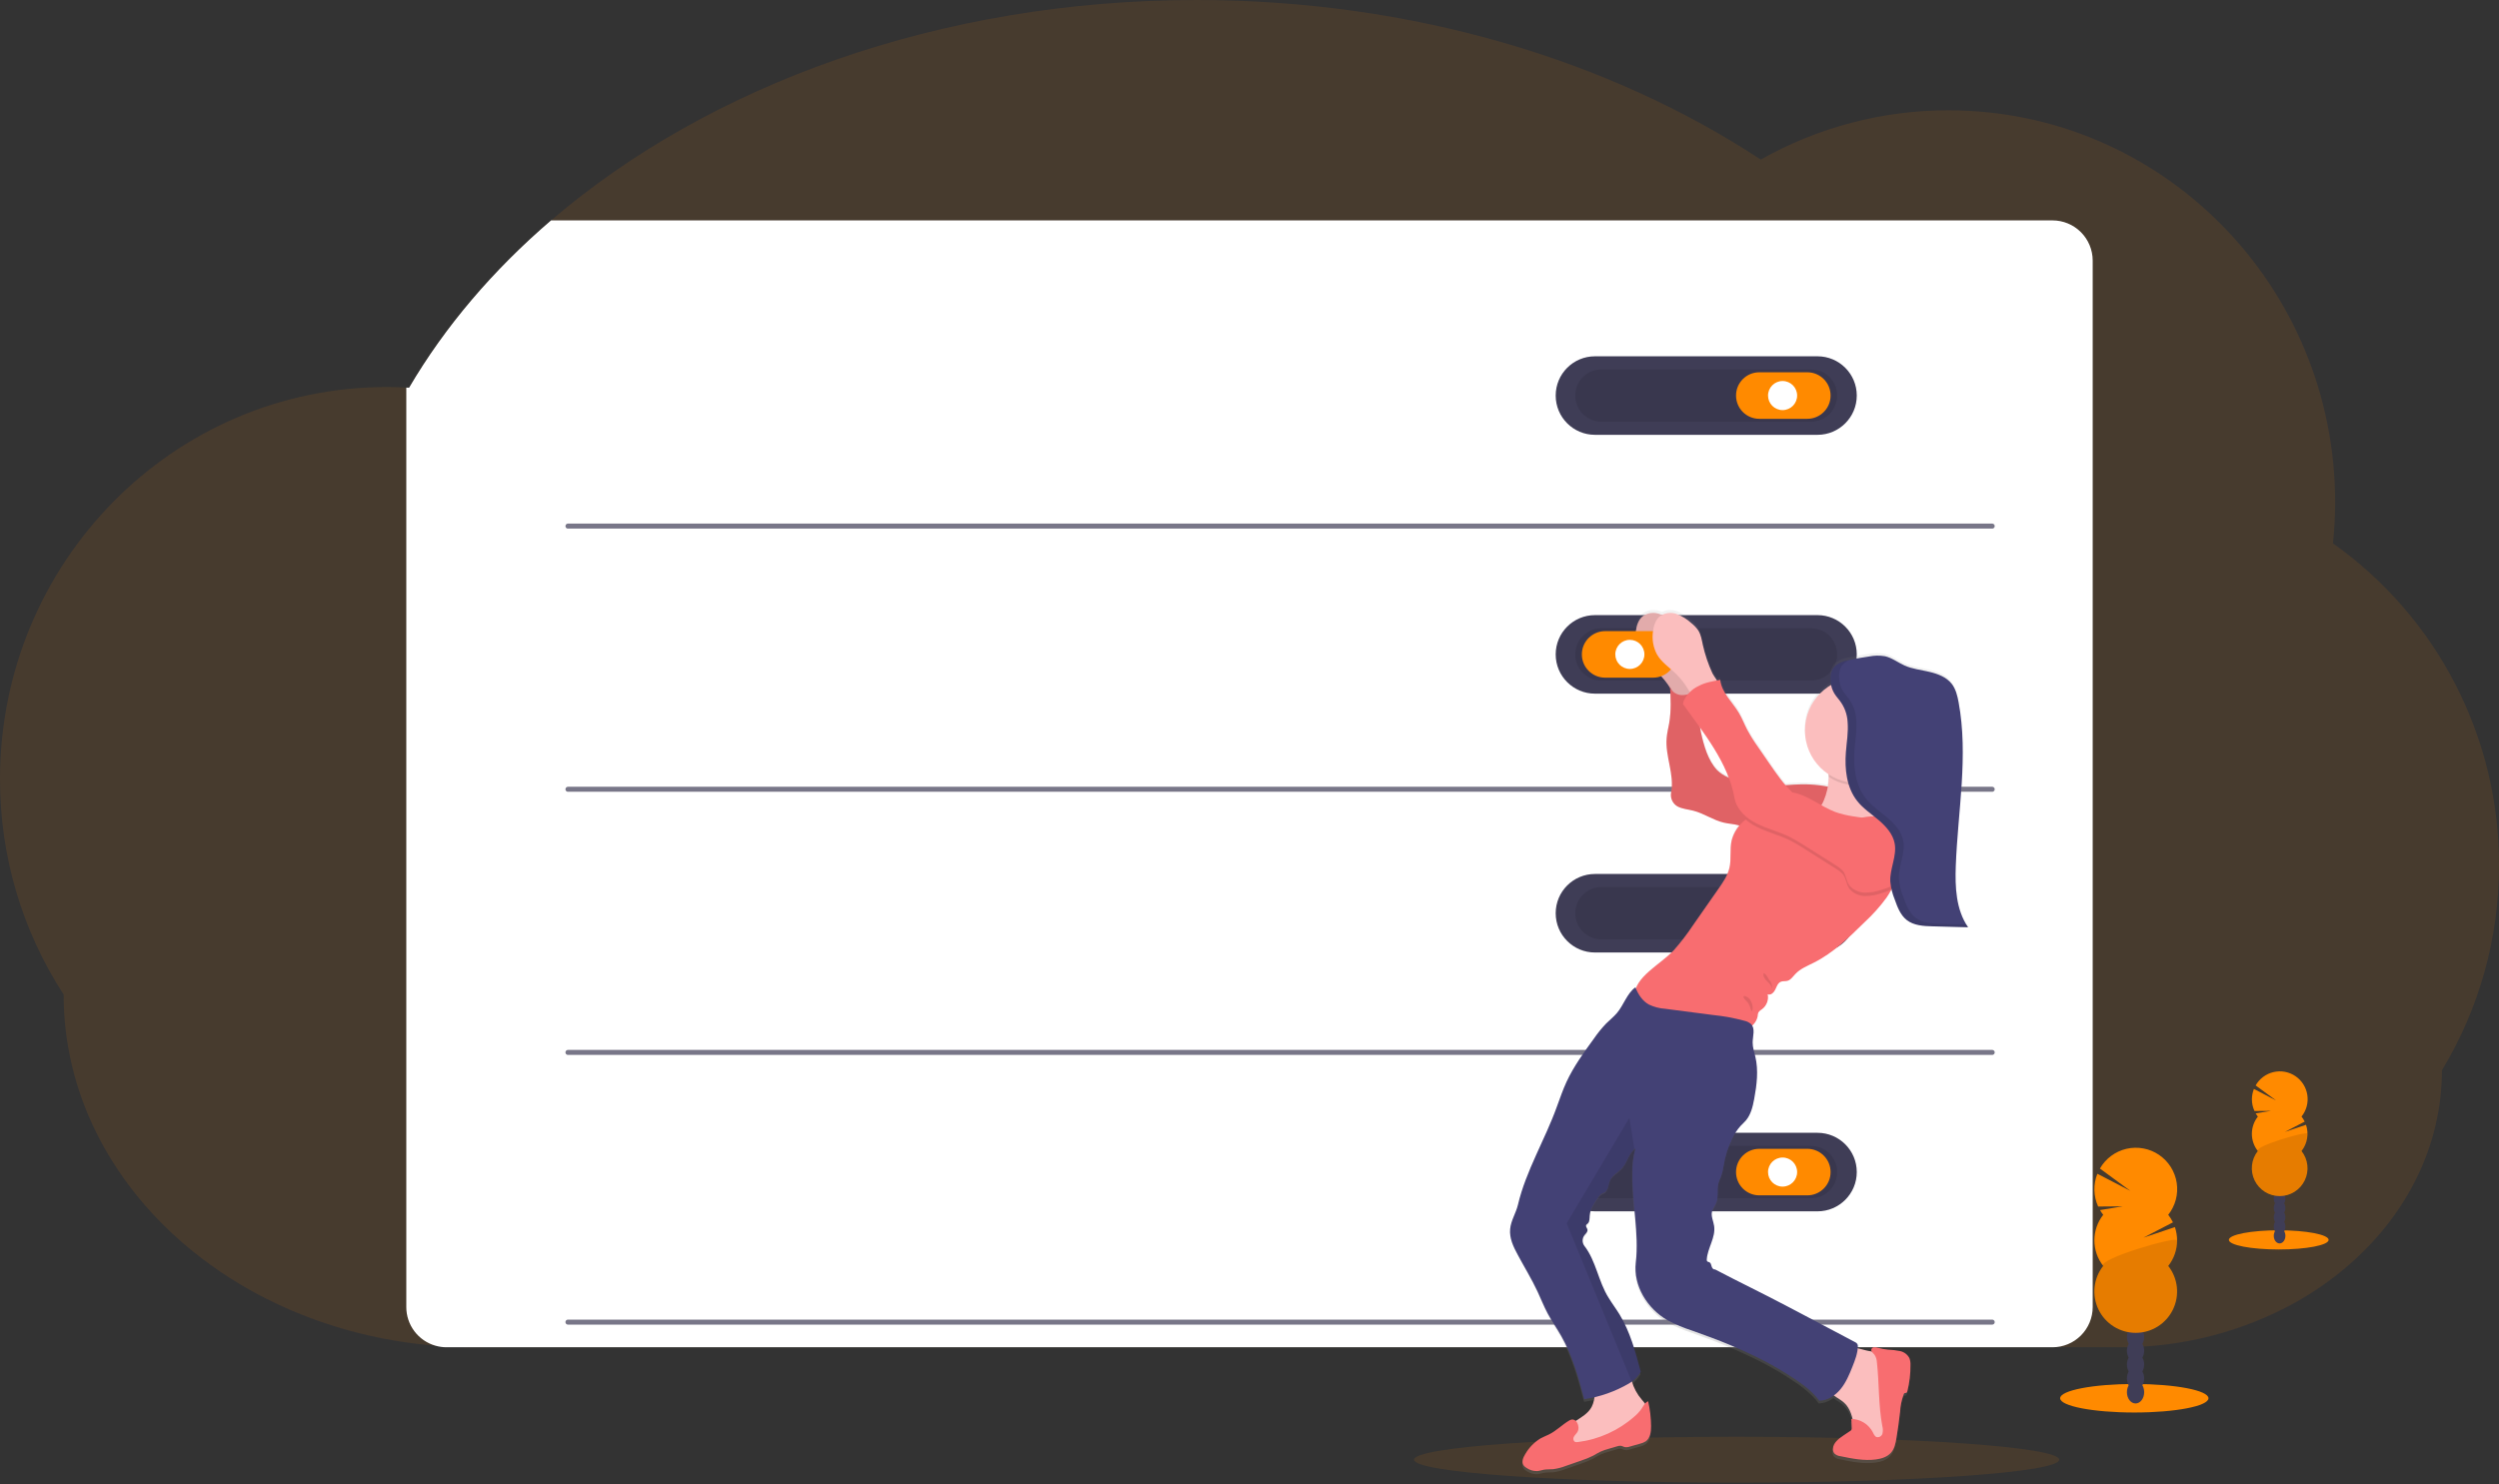 <svg width="500" height="297" viewBox="0 0 500 297" fill="none" xmlns="http://www.w3.org/2000/svg">
<rect x="0" y="0" width="500" height="297" fill="#333333" stroke="none"/>
<path opacity="0.1" d="M500 173.177C500.027 187.642 496.078 201.836 488.584 214.209C488.584 229.34 481.529 243.055 470.087 253.05C467.223 255.549 464.139 257.784 460.874 259.729C460.743 259.812 460.607 259.89 460.472 259.969C460.227 260.113 459.982 260.258 459.733 260.406L459.501 260.542C448.667 266.576 436.457 269.708 424.056 269.633H94.917C92.295 269.633 89.696 269.528 87.12 269.318C77.966 268.597 68.972 266.514 60.433 263.138C58.766 262.479 57.132 261.771 55.529 261.014C54.766 260.655 54.009 260.287 53.261 259.908C52.793 259.672 52.325 259.427 51.862 259.182C46.477 256.345 41.426 252.916 36.801 248.96C21.941 236.184 12.727 218.536 12.727 199.043C4.392 186.207 -0.031 171.223 0 155.918C0 112.587 34.633 77.461 77.36 77.461C78.671 77.461 79.983 77.5 81.294 77.57C81.482 77.57 81.665 77.57 81.853 77.596C89.056 65.319 98.684 54.038 110.262 44.108C141.836 17.054 187.981 0 239.384 0C282.574 0 322.054 12.041 352.294 31.936C363.754 25.458 376.697 22.063 389.86 22.08C432.578 22.08 467.22 57.207 467.22 100.537C467.214 103.279 467.068 106.019 466.783 108.746C477.08 116.035 485.474 125.694 491.255 136.908C497.036 148.121 500.035 160.561 500 173.177V173.177Z" fill="#FF8A00"/>
<path d="M418.706 52.155V261.586C418.706 263.72 417.858 265.767 416.349 267.276C414.841 268.785 412.794 269.633 410.66 269.633H89.34C88.589 269.634 87.841 269.528 87.12 269.318C85.44 268.838 83.963 267.824 82.912 266.428C81.86 265.033 81.292 263.333 81.294 261.586V168.125C81.294 167.648 81.294 167.176 81.294 166.704V77.57C81.482 77.57 81.665 77.57 81.853 77.596C89.056 65.319 98.685 54.038 110.262 44.108H410.66C412.794 44.108 414.841 44.956 416.349 46.465C417.858 47.974 418.706 50.021 418.706 52.155Z" fill="white"/>
<path d="M363.645 71.307H319.121C314.781 71.307 311.263 74.825 311.263 79.165C311.263 83.505 314.781 87.023 319.121 87.023H363.645C367.985 87.023 371.503 83.505 371.503 79.165C371.503 74.825 367.985 71.307 363.645 71.307Z" fill="#3F3D56"/>
<path opacity="0.1" d="M362.342 73.933H320.419C317.53 73.933 315.188 76.275 315.188 79.163C315.188 82.051 317.53 84.392 320.419 84.392H362.342C365.232 84.392 367.574 82.051 367.574 79.163C367.574 76.275 365.232 73.933 362.342 73.933Z" fill="black"/>
<path d="M361.608 74.506H352.002C349.431 74.506 347.347 76.59 347.347 79.161V79.165C347.347 81.736 349.431 83.82 352.002 83.82H361.608C364.179 83.82 366.263 81.736 366.263 79.165V79.161C366.263 76.59 364.179 74.506 361.608 74.506Z" fill="#FF8A00"/>
<path d="M356.661 82.076C358.268 82.076 359.571 80.773 359.571 79.165C359.571 77.558 358.268 76.254 356.661 76.254C355.053 76.254 353.75 77.558 353.75 79.165C353.75 80.773 355.053 82.076 356.661 82.076Z" fill="white"/>
<path d="M363.645 174.912H319.121C314.781 174.912 311.263 178.431 311.263 182.771C311.263 187.111 314.781 190.629 319.121 190.629H363.645C367.985 190.629 371.503 187.111 371.503 182.771C371.503 178.431 367.985 174.912 363.645 174.912Z" fill="#3F3D56"/>
<path opacity="0.1" d="M362.342 177.539H320.419C317.53 177.539 315.188 179.88 315.188 182.769C315.188 185.657 317.53 187.998 320.419 187.998H362.342C365.232 187.998 367.574 185.657 367.574 182.769C367.574 179.88 365.232 177.539 362.342 177.539Z" fill="black"/>
<path d="M361.608 178.112H352.002C349.431 178.112 347.347 180.196 347.347 182.766V182.771C347.347 185.342 349.431 187.425 352.002 187.425H361.608C364.179 187.425 366.263 185.342 366.263 182.771V182.766C366.263 180.196 364.179 178.112 361.608 178.112Z" fill="#FF8A00"/>
<path d="M356.661 185.682C358.268 185.682 359.571 184.378 359.571 182.771C359.571 181.163 358.268 179.86 356.661 179.86C355.053 179.86 353.75 181.163 353.75 182.771C353.75 184.378 355.053 185.682 356.661 185.682Z" fill="white"/>
<path d="M363.645 226.713H319.121C314.781 226.713 311.263 230.231 311.263 234.572C311.263 238.912 314.781 242.43 319.121 242.43H363.645C367.985 242.43 371.503 238.912 371.503 234.572C371.503 230.231 367.985 226.713 363.645 226.713Z" fill="#3F3D56"/>
<path opacity="0.1" d="M362.342 229.344H320.419C317.53 229.344 315.188 231.686 315.188 234.574C315.188 237.462 317.53 239.803 320.419 239.803H362.342C365.232 239.803 367.574 237.462 367.574 234.574C367.574 231.686 365.232 229.344 362.342 229.344Z" fill="black"/>
<path d="M361.608 229.917H352.002C349.431 229.917 347.347 232.001 347.347 234.571V234.576C347.347 237.147 349.431 239.231 352.002 239.231H361.608C364.179 239.231 366.263 237.147 366.263 234.576V234.571C366.263 232.001 364.179 229.917 361.608 229.917Z" fill="#FF8A00"/>
<path d="M356.661 237.482C358.268 237.482 359.571 236.179 359.571 234.571C359.571 232.964 358.268 231.661 356.661 231.661C355.053 231.661 353.75 232.964 353.75 234.571C353.75 236.179 355.053 237.482 356.661 237.482Z" fill="white"/>
<path opacity="0.7" d="M113.636 105.293H398.601" stroke="#3F3D56" stroke-miterlimit="10" stroke-linecap="round"/>
<path opacity="0.7" d="M113.636 157.959H398.601" stroke="#3F3D56" stroke-miterlimit="10" stroke-linecap="round"/>
<path opacity="0.7" d="M113.636 210.625H398.601" stroke="#3F3D56" stroke-miterlimit="10" stroke-linecap="round"/>
<path opacity="0.7" d="M113.636 264.602H398.601" stroke="#3F3D56" stroke-miterlimit="10" stroke-linecap="round"/>
<path opacity="0.1" d="M347.465 296.726C383.112 296.726 412.01 294.672 412.01 292.137C412.01 289.602 383.112 287.548 347.465 287.548C311.817 287.548 282.919 289.602 282.919 292.137C282.919 294.672 311.817 296.726 347.465 296.726Z" fill="#FF8A00"/>
<path d="M363.645 123.107H319.121C314.781 123.107 311.263 126.626 311.263 130.966C311.263 135.306 314.781 138.824 319.121 138.824H363.645C367.985 138.824 371.503 135.306 371.503 130.966C371.503 126.626 367.985 123.107 363.645 123.107Z" fill="#3F3D56"/>
<path opacity="0.1" d="M362.342 125.739H320.419C317.53 125.739 315.188 128.08 315.188 130.968C315.188 133.856 317.53 136.197 320.419 136.197H362.342C365.232 136.197 367.574 133.856 367.574 130.968C367.574 128.08 365.232 125.739 362.342 125.739Z" fill="black"/>
<path d="M316.945 280.559C317.631 280.459 318.317 280.319 318.99 280.161C318.902 280.835 318.707 281.49 318.413 282.102C317.745 283.37 316.438 284.134 315.236 284.912C315.07 284.758 314.856 284.665 314.63 284.65C314.404 284.634 314.179 284.698 313.995 284.829C312.548 285.703 311.394 286.936 309.86 287.688C309.322 287.95 308.763 288.16 308.238 288.453C306.966 289.228 305.913 290.316 305.179 291.612C304.742 292.29 304.388 293.182 304.816 293.855C304.98 294.082 305.192 294.272 305.437 294.41C306.06 294.844 306.806 295.067 307.565 295.043C308.002 295.004 308.439 294.838 308.916 294.764C309.515 294.659 310.127 294.711 310.73 294.659C311.605 294.546 312.462 294.324 313.282 293.999L316.285 292.95C317.133 292.676 317.958 292.337 318.754 291.936C319.231 291.678 319.681 291.376 320.166 291.14C320.712 290.898 321.276 290.7 321.853 290.546L323.557 290.048C323.802 289.954 324.066 289.92 324.327 289.947C324.563 289.991 324.764 290.14 325.004 290.201C325.371 290.266 325.749 290.23 326.097 290.096L328.072 289.536C328.489 289.442 328.887 289.276 329.248 289.047C330.153 288.404 330.314 287.128 330.31 286.014C330.306 284.325 330.115 282.643 329.742 280.996C329.489 281.099 329.267 281.266 329.099 281.481C328.898 281.197 328.68 280.924 328.448 280.664C327.538 279.606 326.866 278.364 326.477 277.023C327.191 276.493 327.786 275.82 328.225 275.048C327.181 271.066 326.11 267.023 323.986 263.509C323.291 262.364 322.495 261.289 321.8 260.161C319.733 256.884 319.309 252.731 316.945 249.672C316.72 249.362 316.599 248.989 316.599 248.606C316.599 248.223 316.72 247.849 316.945 247.539C317.216 247.181 317.653 246.844 317.57 246.398C317.509 246.079 317.176 245.786 317.303 245.489C317.364 245.345 317.513 245.266 317.627 245.162C318.029 244.786 317.976 244.152 318.016 243.601C318.103 242.211 318.929 240.979 319.724 239.86C319.886 239.592 320.1 239.36 320.354 239.178C320.568 239.047 320.821 238.986 321.036 238.855C321.787 238.378 321.735 237.273 322.093 236.451C322.565 235.367 323.754 234.821 324.532 233.942C325.524 232.823 325.778 231.267 326.822 230.293C326.929 230.19 327.045 230.096 327.168 230.013C326.714 231.671 326.507 233.386 326.551 235.105C326.451 241.018 327.919 247.137 327.233 253.024C326.691 257.683 329.536 262.329 333.571 264.659C335.15 265.501 336.802 266.202 338.505 266.752C341.031 267.657 343.549 268.588 346.027 269.628C347.775 270.363 349.5 271.151 351.202 271.993C353.302 273.019 355.344 274.158 357.321 275.406C359.751 276.967 362.185 278.549 363.911 280.878C364.968 280.825 365.983 280.451 366.822 279.807C367.487 280.332 368.291 280.73 368.916 281.311C369.779 282.21 370.357 283.345 370.577 284.571H370.314C370.345 285.153 370.371 285.734 370.402 286.32C370.425 286.469 370.402 286.621 370.336 286.757C370.273 286.843 370.193 286.916 370.1 286.971L368.754 287.884C367.775 288.544 366.696 289.379 366.643 290.564C366.616 290.908 366.72 291.25 366.936 291.521C367.265 291.827 367.686 292.017 368.133 292.063C370.476 292.557 372.876 293.037 375.249 292.718C376.376 292.565 377.543 292.194 378.278 291.32C378.951 290.524 379.152 289.445 379.335 288.418C379.628 286.669 379.873 284.882 380.065 283.107C380.124 281.901 380.369 280.712 380.791 279.58C380.823 279.482 380.89 279.398 380.979 279.344C381.079 279.3 381.197 279.344 381.302 279.3C381.407 279.257 381.477 279.095 381.512 278.964C381.945 277.238 382.155 275.464 382.137 273.684C382.158 273.222 382.088 272.76 381.932 272.325C381.747 271.96 381.483 271.642 381.159 271.392C380.836 271.143 380.46 270.969 380.061 270.883C379.264 270.721 378.456 270.624 377.644 270.594C376.966 270.529 376.295 270.406 375.638 270.227C375.372 270.126 375.086 270.089 374.803 270.118C374.662 270.137 374.534 270.206 374.44 270.313C374.347 270.42 374.296 270.557 374.296 270.699C374.311 270.8 374.347 270.897 374.401 270.983L373.719 270.848C373.168 270.747 372.408 270.507 371.582 270.306C371.582 270.166 371.591 270.02 371.608 269.869C371.61 269.712 371.567 269.559 371.485 269.426C371.403 269.293 371.285 269.186 371.145 269.117L359.598 262.946L357.439 261.792C352.71 259.261 347.823 256.923 343.081 254.392C342.766 254.488 342.504 254.126 342.412 253.802C342.321 253.479 342.255 253.094 341.953 252.95C341.805 252.88 341.608 252.884 341.516 252.758C341.438 252.644 341.408 252.504 341.433 252.369C341.586 250.065 343.234 247.941 342.906 245.66C342.766 244.685 342.264 243.724 342.469 242.766C342.622 242.106 343.094 241.569 343.343 240.939C343.911 239.532 343.343 237.841 343.964 236.464C344.378 235.559 344.659 234.599 344.799 233.614C345.091 231.651 345.681 229.744 346.547 227.959C346.965 227.058 347.513 226.223 348.173 225.481C348.518 225.105 348.907 224.768 349.239 224.379C350.245 223.177 350.616 221.578 350.9 220.009C351.416 217.207 351.774 214.301 351.127 211.521C350.909 210.577 350.577 209.637 350.59 208.667C350.59 207.504 351.057 206.171 350.494 205.24C351.074 204.774 351.462 204.109 351.582 203.374C351.59 203.109 351.642 202.848 351.735 202.6C351.927 202.331 352.176 202.107 352.465 201.945C352.916 201.601 353.261 201.137 353.46 200.606C353.66 200.074 353.705 199.498 353.592 198.942C354.191 199.213 354.821 198.606 355.105 198.007C355.389 197.408 355.603 196.696 356.21 196.425C356.621 196.25 357.085 196.355 357.522 196.241C358.217 196.062 358.64 195.367 359.13 194.856C360.126 193.78 361.538 193.225 362.845 192.565C366.717 190.594 369.873 187.478 372.963 184.41C374.574 182.913 376.038 181.265 377.334 179.488C377.679 178.977 377.994 178.448 378.291 177.906L378.369 177.867L378.396 177.963C378.444 178.155 378.501 178.348 378.557 178.536C378.697 178.973 378.855 179.44 378.994 179.886C379.467 181.197 379.978 182.596 380.939 183.588C381.234 183.891 381.57 184.151 381.936 184.362C382.73 184.789 383.603 185.05 384.501 185.131C384.842 185.175 385.188 185.201 385.533 185.218C385.878 185.236 386.223 185.249 386.564 185.258L393.636 185.446C391.206 181.923 391.014 177.343 391.175 173.055C391.582 162.041 393.728 150.926 391.735 140.087C391.494 138.776 391.175 137.465 390.376 136.412C389.327 135.035 387.605 134.371 385.926 133.982C384.248 133.593 382.504 133.405 380.935 132.701C379.624 132.102 378.418 131.141 377.001 130.826C375.958 130.651 374.892 130.669 373.855 130.878C372.578 131.068 371.309 131.292 370.048 131.551L369.742 131.617H369.755L369.545 131.665H369.488L369.3 131.709H369.23L369.056 131.757L368.977 131.779L368.815 131.831L368.724 131.862L368.575 131.91L368.479 131.949L368.339 132.002L368.234 132.045L368.107 132.102L368.002 132.155L367.884 132.211L367.779 132.273L367.67 132.334L367.565 132.404L367.465 132.469L367.36 132.544L367.272 132.614L367.172 132.701L367.089 132.775C367.055 132.807 367.023 132.84 366.993 132.876L366.918 132.95C366.884 132.989 366.852 133.03 366.822 133.072C366.822 133.094 366.783 133.116 366.765 133.142C366.748 133.169 366.687 133.256 366.647 133.322V133.348C366.549 133.512 366.468 133.686 366.407 133.868C366.376 133.96 366.346 134.051 366.324 134.143C366.279 134.33 366.247 134.52 366.228 134.711C366.228 134.808 366.228 134.908 366.206 135.004C366.206 135.197 366.206 135.393 366.206 135.586C366.224 135.914 366.26 136.241 366.315 136.565C364.765 137.481 363.473 138.775 362.558 140.326C361.644 141.877 361.138 143.635 361.087 145.435C361.037 147.235 361.443 149.018 362.269 150.618C363.094 152.218 364.312 153.583 365.808 154.585C365.829 154.757 365.841 154.931 365.843 155.105V155.218C365.819 155.837 365.755 156.453 365.651 157.063C363.923 156.727 362.166 156.571 360.406 156.595C359.357 156.595 358.3 156.691 357.242 156.774C356.108 155.407 355.052 153.977 354.078 152.491L351.744 149.069C350.942 147.951 350.212 146.783 349.558 145.572C348.986 144.462 348.54 143.282 347.902 142.207C346.591 139.991 344.449 138.107 344.182 135.542L343.566 135.669C343.23 135.118 342.806 134.537 342.648 134.218C341.804 132.397 341.154 130.492 340.708 128.536C340.494 127.522 340.332 126.464 339.777 125.59C339.398 125.044 338.94 124.558 338.418 124.148C337.575 123.354 336.586 122.731 335.507 122.312C335.025 122.137 334.512 122.062 334.001 122.092C333.489 122.122 332.988 122.256 332.53 122.487C332.388 122.421 332.242 122.362 332.093 122.312C331.552 122.106 330.969 122.034 330.394 122.1C329.819 122.167 329.269 122.372 328.789 122.697C327.871 123.4 327.478 124.607 327.338 125.756C327.096 127.347 327.369 128.973 328.116 130.398C328.99 131.962 330.555 133.02 331.849 134.261C332.749 135.133 333.537 136.114 334.196 137.181C334.399 139.542 334.338 141.918 334.016 144.266C333.85 145.271 333.579 146.259 333.501 147.273C333.182 150.935 335.087 154.598 334.405 158.199C334.293 158.741 334.351 159.304 334.573 159.81C334.795 160.317 335.168 160.742 335.642 161.027C336.621 161.556 337.766 161.626 338.842 161.901C340.953 162.443 342.775 163.794 344.908 164.296C345.891 164.532 346.914 164.576 347.893 164.838L348.046 164.886C347.292 165.74 346.754 166.762 346.477 167.867C346.04 169.703 346.451 171.665 346.014 173.501C345.655 175.013 344.755 176.333 343.868 177.613C342.16 180.084 340.45 182.561 338.737 185.044C337.592 186.785 336.329 188.445 334.956 190.013C332.6 192.587 328.536 194.628 327.338 197.723C327.312 197.648 327.277 197.574 327.251 197.5C325.555 198.745 324.921 201.066 323.571 202.679C322.911 203.461 322.098 204.095 321.385 204.821C320.503 205.757 319.695 206.761 318.968 207.823C316.958 210.612 314.934 213.413 313.496 216.538C312.745 218.164 312.163 219.856 311.564 221.538C309.213 228.169 305.376 234.458 303.78 241.315C303.391 242.989 302.373 244.502 302.22 246.215C302.05 248.042 302.884 249.799 303.75 251.411C305.061 253.877 306.521 256.272 307.683 258.807C308.37 260.284 308.964 261.809 309.729 263.252C310.564 264.825 311.586 266.285 312.46 267.836C314.589 271.818 315.813 276.219 316.945 280.559ZM345.861 155.319L345.651 155.214C344.867 154.875 344.15 154.4 343.531 153.811C341.647 151.801 340.839 148.772 340.249 146.066C340.179 145.743 340.118 145.424 340.061 145.1C342.347 148.348 344.506 151.704 345.861 155.328V155.319Z" fill="url(#paint0_linear)"/>
<path d="M337.273 129.073C337.058 128.064 336.901 127.015 336.346 126.149C335.966 125.606 335.506 125.123 334.982 124.716C334.134 123.927 333.143 123.309 332.063 122.893C331.521 122.69 330.939 122.618 330.365 122.685C329.79 122.751 329.24 122.953 328.759 123.274C327.836 123.973 327.447 125.17 327.303 126.333C327.062 127.914 327.334 129.53 328.081 130.944C328.977 132.5 330.524 133.54 331.822 134.781C332.765 135.691 333.585 136.719 334.261 137.841C334.569 138.422 334.942 138.968 335.371 139.467C335.588 139.711 335.859 139.902 336.163 140.024C336.466 140.146 336.794 140.196 337.12 140.17C337.665 140.026 338.159 139.734 338.549 139.327C339.082 138.859 340.516 138.016 340.559 137.286C340.594 136.687 339.475 135.332 339.2 134.768C338.359 132.943 337.713 131.034 337.273 129.073V129.073Z" fill="#FBBEBE"/>
<path opacity="0.1" d="M337.273 129.073C337.058 128.064 336.901 127.015 336.346 126.149C335.966 125.606 335.506 125.123 334.982 124.716C334.134 123.927 333.143 123.309 332.063 122.893C331.521 122.69 330.939 122.618 330.365 122.685C329.79 122.751 329.24 122.953 328.759 123.274C327.836 123.973 327.447 125.17 327.303 126.333C327.062 127.914 327.334 129.53 328.081 130.944C328.977 132.5 330.524 133.54 331.822 134.781C332.765 135.691 333.585 136.719 334.261 137.841C334.569 138.422 334.942 138.968 335.371 139.467C335.588 139.711 335.859 139.902 336.163 140.024C336.466 140.146 336.794 140.196 337.12 140.17C337.665 140.026 338.159 139.734 338.549 139.327C339.082 138.859 340.516 138.016 340.559 137.286C340.594 136.687 339.475 135.332 339.2 134.768C338.359 132.943 337.713 131.034 337.273 129.073V129.073Z" fill="black"/>
<path d="M367.504 157.845C365.199 157.227 362.819 156.933 360.432 156.971C356.451 157.028 352.351 157.994 348.557 156.77C347.582 156.438 346.632 156.033 345.717 155.559C344.932 155.223 344.213 154.751 343.592 154.165C341.704 152.168 340.891 149.156 340.306 146.473C339.788 143.772 339.489 141.035 339.41 138.287C338.426 138.746 337.386 139.196 336.307 139.104C335.227 139.012 334.121 138.182 334.121 137.098C334.283 139.641 334.401 142.216 333.977 144.725C333.811 145.721 333.54 146.704 333.466 147.71C333.142 151.35 335.052 154.987 334.37 158.575C334.256 159.113 334.314 159.674 334.536 160.178C334.758 160.681 335.133 161.102 335.607 161.381C336.586 161.91 337.736 161.975 338.811 162.255C340.922 162.793 342.745 164.134 344.886 164.637C345.87 164.869 346.897 164.912 347.876 165.175C349.27 165.546 350.542 166.346 351.967 166.595C353.033 166.787 354.152 166.656 355.214 166.748C356.154 166.827 357.071 167.072 358.016 167.098C360.323 167.155 362.5 165.852 364.029 164.121C365.559 162.391 366.534 159.93 367.504 157.845Z" fill="#F86D70"/>
<path opacity="0.1" d="M367.504 157.845C365.199 157.227 362.819 156.933 360.432 156.971C356.451 157.028 352.351 157.994 348.557 156.77C347.582 156.438 346.632 156.033 345.717 155.559C344.932 155.223 344.213 154.751 343.592 154.165C341.704 152.168 340.891 149.156 340.306 146.473C339.788 143.772 339.489 141.035 339.41 138.287C338.426 138.746 337.386 139.196 336.307 139.104C335.227 139.012 334.121 138.182 334.121 137.098C334.283 139.641 334.401 142.216 333.977 144.725C333.811 145.721 333.54 146.704 333.466 147.71C333.142 151.35 335.052 154.987 334.37 158.575C334.256 159.113 334.314 159.674 334.536 160.178C334.758 160.681 335.133 161.102 335.607 161.381C336.586 161.91 337.736 161.975 338.811 162.255C340.922 162.793 342.745 164.134 344.886 164.637C345.87 164.869 346.897 164.912 347.876 165.175C349.27 165.546 350.542 166.346 351.967 166.595C353.033 166.787 354.152 166.656 355.214 166.748C356.154 166.827 357.071 167.072 358.016 167.098C360.323 167.155 362.5 165.852 364.029 164.121C365.559 162.391 366.534 159.93 367.504 157.845Z" fill="black"/>
<path d="M373.824 270.363C374.537 270.451 375.229 270.667 375.865 271.001C376.696 271.591 377.317 272.43 377.64 273.396C378.593 275.747 378.789 278.335 378.833 280.874C378.868 282.924 378.798 285.022 378.064 286.936C377.863 287.54 377.516 288.085 377.054 288.523C376.644 288.844 376.17 289.073 375.664 289.196C374.567 289.497 373.3 289.493 372.404 288.794C371.407 288.016 371.158 286.639 370.948 285.393C370.664 283.715 370.262 281.927 369.012 280.769C368.086 279.895 366.757 279.458 366.084 278.4C365.28 277.128 365.704 275.467 366.215 274.051C366.652 272.823 367.312 270.336 368.597 269.707C369.882 269.078 372.491 270.122 373.824 270.363Z" fill="#FBBEBE"/>
<path d="M326.486 276.394C326.871 277.766 327.555 279.036 328.488 280.113C329.056 280.769 329.768 281.564 329.471 282.377C329.346 282.654 329.163 282.9 328.934 283.099C324.712 287.224 318.807 289.217 312.95 289.969C312.857 289.993 312.759 289.993 312.666 289.969C312.496 289.895 312.452 289.676 312.434 289.488C312.338 288.879 312.338 288.258 312.434 287.648C312.719 286.219 313.973 285.21 315.201 284.418C316.429 283.627 317.771 282.867 318.453 281.578C319.305 279.978 318.947 277.893 319.961 276.394C320.782 275.175 322.312 274.646 323.767 274.427C324.27 274.349 325.341 273.798 325.769 274.051C326.198 274.305 326.337 275.891 326.486 276.394Z" fill="#FBBEBE"/>
<path d="M374.401 270.214C374.401 270.073 374.452 269.936 374.546 269.83C374.639 269.724 374.768 269.655 374.908 269.637C375.191 269.609 375.476 269.645 375.743 269.742C376.399 269.925 377.071 270.049 377.749 270.113C378.562 270.142 379.372 270.237 380.17 270.398C380.57 270.481 380.945 270.653 381.269 270.9C381.594 271.147 381.859 271.464 382.045 271.827C382.201 272.261 382.271 272.721 382.251 273.182C382.269 274.949 382.059 276.712 381.626 278.426C381.591 278.558 381.538 278.71 381.412 278.759C381.285 278.807 381.193 278.759 381.093 278.807C381.047 278.832 381.007 278.865 380.975 278.906C380.943 278.946 380.919 278.993 380.905 279.043C380.481 280.163 380.235 281.343 380.175 282.539C379.982 284.287 379.738 286.062 379.445 287.81C379.274 288.833 379.06 289.908 378.387 290.695C377.648 291.569 376.481 291.932 375.354 292.085C372.976 292.399 370.577 291.923 368.23 291.433C367.782 291.389 367.36 291.2 367.028 290.896C366.812 290.627 366.708 290.286 366.735 289.943C366.787 288.767 367.871 287.937 368.846 287.281L370.197 286.377C370.291 286.324 370.371 286.251 370.433 286.162C370.499 286.027 370.522 285.874 370.498 285.725L370.411 283.977C371.305 283.993 372.178 284.251 372.938 284.723C373.698 285.196 374.315 285.865 374.725 286.661C374.908 287.032 375.087 287.465 375.472 287.609C375.722 287.666 375.985 287.624 376.204 287.491C376.423 287.358 376.583 287.145 376.648 286.897C376.763 286.396 376.75 285.874 376.608 285.38C375.817 281.154 376.005 276.809 375.524 272.539C375.494 272.058 375.343 271.593 375.087 271.184C374.882 270.891 374.449 270.607 374.401 270.214Z" fill="#F86D70"/>
<path d="M321.154 135.625H330.76C333.331 135.625 335.415 133.541 335.415 130.97V130.966C335.415 128.395 333.331 126.311 330.76 126.311H321.154C318.583 126.311 316.499 128.395 316.499 130.966V130.97C316.499 133.541 318.583 135.625 321.154 135.625Z" fill="#FF8A00"/>
<path d="M326.101 133.877C327.709 133.877 329.012 132.573 329.012 130.966C329.012 129.358 327.709 128.055 326.101 128.055C324.494 128.055 323.19 129.358 323.19 130.966C323.19 132.573 324.494 133.877 326.101 133.877Z" fill="white"/>
<path d="M315.607 286.599C315.411 286.927 315.1 287.181 314.917 287.517C314.813 287.677 314.77 287.87 314.798 288.059C314.825 288.248 314.92 288.42 315.065 288.544C315.262 288.63 315.481 288.652 315.69 288.605C319.912 288.078 323.874 286.283 327.054 283.457C327.583 283.011 328.052 282.498 328.448 281.932C328.82 281.368 329.135 280.677 329.76 280.441C330.14 282.082 330.336 283.761 330.345 285.446C330.345 286.556 330.188 287.819 329.283 288.461C328.92 288.687 328.521 288.85 328.103 288.942L326.128 289.501C325.778 289.633 325.399 289.67 325.031 289.606C324.799 289.545 324.593 289.397 324.353 289.353C324.092 289.325 323.829 289.36 323.584 289.453L321.875 289.952C321.297 290.102 320.733 290.299 320.188 290.542C319.698 290.773 319.248 291.071 318.772 291.328C317.975 291.728 317.148 292.064 316.298 292.334L313.295 293.378C312.473 293.7 311.614 293.92 310.739 294.034C310.135 294.086 309.519 294.034 308.92 294.134C308.483 294.213 308.046 294.379 307.566 294.414C306.807 294.438 306.061 294.217 305.437 293.785C305.194 293.647 304.982 293.459 304.816 293.234C304.379 292.565 304.76 291.682 305.179 291.005C305.918 289.718 306.971 288.639 308.239 287.867C308.763 287.578 309.327 287.369 309.864 287.106C311.399 286.363 312.557 285.122 314.003 284.274C315.371 283.474 316.25 285.542 315.607 286.599Z" fill="#F86D70"/>
<path d="M357.819 165.586C359.407 166.675 361.226 167.383 363.134 167.653C364.131 167.777 365.136 167.831 366.141 167.815C370.333 167.81 374.518 167.461 378.654 166.77C377.01 164.956 375.345 163.016 374.72 160.651C374.412 159.398 374.346 158.096 374.528 156.818C374.78 155.185 375.172 153.576 375.699 152.01C373.935 152.103 372.167 152.058 370.411 151.875C369.41 151.77 366.953 150.861 366.084 151.552C365.214 152.242 365.883 154.467 365.896 155.511C365.898 155.549 365.898 155.587 365.896 155.625C365.853 157.216 365.511 158.785 364.886 160.249C363.636 163.072 360.926 165.398 357.819 165.586Z" fill="#FBBEBE"/>
<path opacity="0.1" d="M365.9 155.489C367.161 156.313 368.584 156.857 370.074 157.083C371.563 157.309 373.083 157.213 374.532 156.801C374.784 155.167 375.176 153.559 375.703 151.993C373.94 152.085 372.172 152.04 370.415 151.857C369.414 151.752 366.958 150.843 366.088 151.534C365.218 152.224 365.887 154.445 365.9 155.489Z" fill="black"/>
<path d="M371.669 156.717C377.489 156.717 382.207 152 382.207 146.18C382.207 140.36 377.489 135.642 371.669 135.642C365.85 135.642 361.132 140.36 361.132 146.18C361.132 152 365.85 156.717 371.669 156.717Z" fill="#FBBEBE"/>
<path d="M326.962 199.497C326.959 200.347 327.176 201.184 327.593 201.925C328.009 202.665 328.611 203.285 329.34 203.724C330.151 204.15 331.02 204.456 331.918 204.633C336.726 205.795 341.674 206.731 346.626 206.447C347.699 206.437 348.76 206.215 349.746 205.791C350.237 205.573 350.668 205.241 351.004 204.822C351.339 204.403 351.569 203.909 351.674 203.383C351.679 203.121 351.729 202.862 351.822 202.618C352.014 202.35 352.264 202.127 352.552 201.967C353.003 201.627 353.348 201.167 353.549 200.64C353.749 200.112 353.796 199.539 353.684 198.986C354.283 199.257 354.912 198.649 355.196 198.055C355.481 197.461 355.699 196.744 356.302 196.486C356.713 196.311 357.176 196.416 357.613 196.302C358.308 196.123 358.732 195.428 359.222 194.926C360.218 193.859 361.639 193.308 362.941 192.648C366.822 190.695 369.982 187.596 373.081 184.55C374.692 183.066 376.156 181.429 377.452 179.663C377.799 179.156 378.12 178.63 378.413 178.09C379.347 176.296 380.158 174.44 380.839 172.535C381.232 171.512 381.63 170.437 381.468 169.353C381.468 169.257 381.433 169.161 381.411 169.06C381.209 168.365 380.885 167.711 380.454 167.128C379.383 165.555 377.98 164.069 376.136 163.579C374.292 163.09 372.456 163.68 370.581 164.078C369.96 164.217 369.331 164.313 368.697 164.366C366.713 164.506 364.764 163.973 362.832 163.444L360.743 162.867C359.698 162.579 359.174 161.315 358.12 161.093C357.647 161.021 357.164 161.046 356.7 161.167C354.554 161.573 352.386 162.102 350.494 163.195C350.071 163.437 349.667 163.712 349.287 164.017C347.914 165.042 346.926 166.5 346.481 168.156C346.044 169.978 346.455 171.927 346.018 173.75C345.66 175.253 344.755 176.565 343.872 177.832L338.724 185.205C337.576 186.933 336.311 188.58 334.939 190.135C332.168 193.147 327.037 195.411 326.962 199.497Z" fill="#F86D70"/>
<path d="M340.703 129.073C340.489 128.064 340.332 127.015 339.777 126.149C339.397 125.606 338.937 125.123 338.413 124.716C337.565 123.927 336.574 123.309 335.494 122.893C334.952 122.69 334.37 122.618 333.796 122.685C333.221 122.751 332.671 122.953 332.189 123.274C331.267 123.973 330.878 125.17 330.734 126.333C330.493 127.914 330.765 129.53 331.512 130.944C332.386 132.5 333.955 133.54 335.253 134.781C336.196 135.691 337.016 136.719 337.692 137.841C338 138.422 338.373 138.968 338.802 139.467C339.019 139.711 339.29 139.902 339.594 140.024C339.897 140.146 340.224 140.196 340.55 140.17C341.095 140.026 341.59 139.734 341.98 139.327C342.513 138.859 343.946 138.016 343.99 137.286C344.025 136.687 342.906 135.332 342.631 134.768C341.79 132.943 341.144 131.034 340.703 129.073Z" fill="#FBBEBE"/>
<path d="M303.676 251.119C304.987 253.566 306.447 255.926 307.631 258.461C308.317 259.934 308.912 261.446 309.676 262.88C310.511 264.44 311.538 265.891 312.412 267.43C314.598 271.32 315.835 275.708 316.967 280.03C320.13 279.56 323.174 278.489 325.935 276.875C326.121 276.77 326.3 276.655 326.473 276.529C327.212 276.001 327.829 275.32 328.282 274.532C327.238 270.598 326.167 266.564 324.038 263.072C323.343 261.936 322.548 260.887 321.853 259.746C319.786 256.49 319.357 252.386 316.993 249.34C316.767 249.033 316.645 248.663 316.645 248.282C316.645 247.901 316.767 247.531 316.993 247.224C317.264 246.87 317.701 246.534 317.618 246.092C317.557 245.773 317.224 245.485 317.351 245.188C317.412 245.043 317.561 244.965 317.675 244.86C318.077 244.493 318.024 243.859 318.064 243.317C318.151 241.936 318.977 240.725 319.777 239.598C319.939 239.332 320.153 239.102 320.406 238.92C320.62 238.789 320.874 238.728 321.088 238.597C321.84 238.129 321.787 237.028 322.15 236.21C322.622 235.135 323.811 234.589 324.593 233.719C325.585 232.609 325.835 231.066 326.884 230.096C326.992 229.995 327.107 229.901 327.229 229.816C326.774 231.468 326.566 233.178 326.613 234.89C326.512 240.765 327.981 246.84 327.294 252.675C326.752 257.299 329.602 261.914 333.641 264.23C335.224 265.067 336.879 265.763 338.584 266.311C341.11 267.207 343.636 268.129 346.114 269.165C347.863 269.89 349.611 270.677 351.298 271.512C353.398 272.53 355.441 273.662 357.417 274.904C359.851 276.451 362.29 278.024 364.016 280.336C365.69 280.293 367.224 279.287 368.282 277.989C369.34 276.691 370 275.122 370.616 273.571C371.154 272.229 371.687 270.852 371.726 269.405C371.727 269.25 371.683 269.097 371.602 268.965C371.52 268.833 371.402 268.727 371.263 268.658L359.698 262.539L357.513 261.394C352.78 258.881 347.898 256.556 343.138 254.047C342.819 254.139 342.557 253.776 342.465 253.461C342.373 253.147 342.308 252.753 342.006 252.613C341.853 252.543 341.661 252.543 341.569 252.421C341.494 252.308 341.466 252.17 341.49 252.036C341.643 249.746 343.295 247.64 342.963 245.371C342.823 244.401 342.321 243.448 342.526 242.5C342.679 241.84 343.151 241.307 343.4 240.682C343.964 239.283 343.4 237.622 344.021 236.237C344.435 235.338 344.716 234.384 344.856 233.404C345.153 231.454 345.75 229.561 346.626 227.793C347.044 226.896 347.592 226.065 348.252 225.328C348.601 224.956 348.99 224.62 349.318 224.235C350.328 223.042 350.695 221.451 350.983 219.917C351.499 217.133 351.857 214.235 351.21 211.486C350.992 210.546 350.66 209.615 350.673 208.649C350.673 207.377 351.245 205.887 350.363 204.965C349.99 204.634 349.538 204.405 349.051 204.3C346.995 203.746 344.898 203.359 342.78 203.142L333.138 201.888C332.024 201.814 330.934 201.531 329.926 201.053C328.614 200.332 327.74 198.99 327.216 197.592C325.52 198.828 324.882 201.132 323.531 202.731C322.871 203.514 322.058 204.143 321.346 204.86C320.461 205.789 319.651 206.787 318.925 207.845C316.91 210.612 314.882 213.4 313.44 216.499C312.692 218.112 312.128 219.794 311.508 221.464C309.152 228.05 305.31 234.3 303.715 241.105C303.322 242.771 302.303 244.27 302.15 245.974C301.971 247.779 302.806 249.528 303.676 251.119Z" fill="#434175"/>
<path opacity="0.1" d="M354.253 196.442C354.487 196.88 354.609 197.37 354.607 197.867C354.392 196.8 352.924 196.21 352.832 195.157C352.788 194.672 352.876 194.694 353.177 194.952C353.636 195.332 353.833 196.023 354.253 196.442Z" fill="black"/>
<path opacity="0.1" d="M349.79 199.676C350.098 199.94 350.329 200.281 350.459 200.664C350.703 201.203 350.75 201.812 350.59 202.382C350.376 202.281 350.301 202.019 350.236 201.787C350.137 201.43 349.99 201.087 349.799 200.769C349.624 200.494 348.824 199.838 348.833 199.537C348.82 199.082 349.576 199.515 349.79 199.676Z" fill="black"/>
<path opacity="0.1" d="M349.274 164.017C349.952 164.597 350.698 165.093 351.495 165.494C353.584 166.552 355.896 167.107 357.998 168.116C359.035 168.643 360.042 169.227 361.014 169.864C363.099 171.176 365.179 172.487 367.26 173.82C367.76 174.109 368.223 174.46 368.636 174.864C369.388 175.669 369.384 177.05 370.07 177.924C370.449 178.356 370.914 178.704 371.436 178.944C371.958 179.185 372.524 179.314 373.099 179.322C374.249 179.332 375.393 179.14 376.477 178.754C377.135 178.56 377.78 178.325 378.409 178.051C379.067 177.773 379.689 177.418 380.262 176.993C380.835 176.59 381.323 176.078 381.698 175.486C382.073 174.895 382.328 174.235 382.447 173.545C382.523 172.591 382.396 171.632 382.076 170.73C381.903 170.143 381.68 169.571 381.412 169.021C381.258 168.709 381.079 168.409 380.878 168.125C379.445 166.093 376.919 165.135 374.475 164.659C373.186 164.41 371.875 164.257 370.581 164.038C369.961 164.177 369.331 164.274 368.697 164.327C366.713 164.467 364.764 163.934 362.832 163.405L360.743 162.828C359.698 162.539 359.174 161.276 358.121 161.053C357.647 160.982 357.164 161.007 356.7 161.128C354.554 161.534 352.386 162.063 350.494 163.156C350.065 163.409 349.657 163.697 349.274 164.017V164.017Z" fill="black"/>
<path d="M344.183 136.049C344.449 138.597 346.6 140.468 347.911 142.666C348.549 143.737 348.995 144.908 349.567 146.014C350.222 147.224 350.951 148.392 351.753 149.51L354.091 152.906C355.468 154.904 356.857 156.919 358.614 158.588C361.674 159.108 364.253 161.385 367.159 162.491C369.489 163.365 372.024 163.496 374.467 163.973C376.91 164.449 379.436 165.402 380.87 167.439C381.406 168.244 381.81 169.129 382.067 170.061C382.387 170.961 382.514 171.919 382.439 172.871C382.32 173.562 382.065 174.223 381.69 174.816C381.315 175.408 380.827 175.921 380.253 176.324C379.104 177.121 377.825 177.712 376.473 178.072C375.388 178.456 374.245 178.648 373.094 178.641C372.519 178.632 371.952 178.503 371.43 178.262C370.907 178.021 370.441 177.674 370.061 177.242C369.379 176.368 369.384 174.974 368.632 174.183C368.219 173.778 367.756 173.427 367.255 173.138L361.01 169.204C360.037 168.567 359.031 167.983 357.994 167.456C355.892 166.429 353.579 165.874 351.49 164.834C349.401 163.794 347.456 162.032 347.045 159.729C345.774 152.653 340.874 146.687 336.687 140.843C336.823 140.817 336.783 140.503 336.831 140.371C337.437 139 338.526 137.899 339.891 137.277C341.237 136.547 342.732 136.359 344.183 136.049Z" fill="#F86D70"/>
<path d="M366.259 136.101C366.18 135.334 366.332 134.561 366.696 133.881C367.391 132.727 368.842 132.321 370.162 132.05C371.481 131.779 372.697 131.569 373.973 131.385C375.011 131.177 376.079 131.157 377.124 131.329C378.549 131.643 379.746 132.6 381.058 133.191C382.631 133.894 384.379 134.065 386.058 134.467C387.736 134.869 389.462 135.511 390.516 136.879C391.315 137.915 391.634 139.239 391.875 140.529C393.872 151.294 391.722 162.334 391.315 173.274C391.154 177.531 391.346 182.08 393.78 185.581L386.696 185.393C384.882 185.345 382.933 185.249 381.508 184.13C380.249 183.147 379.655 181.56 379.121 180.061C378.639 178.897 378.332 177.667 378.212 176.412C378.103 173.842 379.563 171.32 379.086 168.789C378.732 166.901 377.338 165.371 375.887 164.135C374.436 162.898 372.784 161.818 371.591 160.31C369.471 157.622 369.065 153.955 369.327 150.542C369.484 148.514 369.851 146.482 369.672 144.454C369.582 142.902 369.023 141.414 368.068 140.188C366.954 138.842 366.363 138.003 366.259 136.101Z" fill="#434175"/>
<path opacity="0.1" d="M366.696 133.881C367.377 132.745 368.794 132.334 370.092 132.067C369.403 132.309 368.812 132.77 368.409 133.378C368.048 134.061 367.896 134.835 367.972 135.603C368.068 137.504 368.658 138.343 369.786 139.69C370.744 140.914 371.306 142.403 371.394 143.955C371.569 145.983 371.206 148.011 371.049 150.044C370.782 153.453 371.189 157.124 373.313 159.812C374.502 161.32 376.141 162.395 377.609 163.636C379.078 164.877 380.454 166.403 380.808 168.291C381.28 170.817 379.821 173.343 379.934 175.913C380.05 177.167 380.355 178.396 380.839 179.558C381.377 181.062 381.971 182.648 383.225 183.632C384.65 184.751 386.604 184.847 388.418 184.895L393.435 185.026C393.544 185.21 393.662 185.393 393.785 185.572L386.7 185.384C384.886 185.336 382.937 185.24 381.512 184.121C380.253 183.138 379.659 181.551 379.126 180.052C378.643 178.888 378.336 177.658 378.217 176.403C378.107 173.833 379.567 171.311 379.091 168.78C378.737 166.892 377.343 165.363 375.891 164.126C374.44 162.889 372.788 161.809 371.595 160.301C369.475 157.613 369.069 153.946 369.331 150.533C369.489 148.505 369.856 146.473 369.676 144.445C369.587 142.893 369.027 141.405 368.072 140.179C366.945 138.833 366.355 137.994 366.254 136.092C366.179 135.328 366.333 134.558 366.696 133.881V133.881Z" fill="black"/>
<path opacity="0.1" d="M313.47 244.821L326.486 276.529C327.225 276.001 327.842 275.32 328.295 274.532C327.251 270.598 326.18 266.564 324.051 263.072C323.356 261.936 322.561 260.887 321.866 259.746C319.799 256.49 319.37 252.386 317.006 249.34C316.78 249.033 316.658 248.663 316.658 248.282C316.658 247.901 316.78 247.531 317.006 247.224C317.277 246.87 317.714 246.534 317.631 246.092C317.57 245.773 317.237 245.485 317.364 245.188C317.425 245.043 317.574 244.965 317.688 244.86C318.09 244.493 318.037 243.859 318.077 243.317C318.164 241.936 318.99 240.725 319.79 239.598C319.952 239.332 320.166 239.102 320.419 238.92C320.633 238.789 320.887 238.728 321.101 238.597C321.853 238.129 321.8 237.028 322.163 236.21C322.635 235.135 323.824 234.589 324.606 233.719C325.598 232.609 325.848 231.066 326.897 230.096L326.988 229.869L326.005 223.75L313.47 244.821Z" fill="black"/>
<path d="M427.032 282.692C435.227 282.692 441.87 281.414 441.87 279.838C441.87 278.262 435.227 276.984 427.032 276.984C418.837 276.984 412.194 278.262 412.194 279.838C412.194 281.414 418.837 282.692 427.032 282.692Z" fill="#FF8A00"/>
<path d="M427.281 280.883C428.235 280.883 429.008 279.871 429.008 278.623C429.008 277.375 428.235 276.363 427.281 276.363C426.328 276.363 425.555 277.375 425.555 278.623C425.555 279.871 426.328 280.883 427.281 280.883Z" fill="#3F3D56"/>
<path d="M427.281 278.12C428.235 278.12 429.008 277.109 429.008 275.861C429.008 274.613 428.235 273.601 427.281 273.601C426.328 273.601 425.555 274.613 425.555 275.861C425.555 277.109 426.328 278.12 427.281 278.12Z" fill="#3F3D56"/>
<path d="M427.281 275.354C428.235 275.354 429.008 274.342 429.008 273.094C429.008 271.846 428.235 270.834 427.281 270.834C426.328 270.834 425.555 271.846 425.555 273.094C425.555 274.342 426.328 275.354 427.281 275.354Z" fill="#3F3D56"/>
<path d="M427.281 272.592C428.235 272.592 429.008 271.58 429.008 270.332C429.008 269.084 428.235 268.072 427.281 268.072C426.328 268.072 425.555 269.084 425.555 270.332C425.555 271.58 426.328 272.592 427.281 272.592Z" fill="#3F3D56"/>
<path d="M427.281 269.825C428.235 269.825 429.008 268.813 429.008 267.565C429.008 266.317 428.235 265.306 427.281 265.306C426.328 265.306 425.555 266.317 425.555 267.565C425.555 268.813 426.328 269.825 427.281 269.825Z" fill="#3F3D56"/>
<path d="M427.281 267.063C428.235 267.063 429.008 266.051 429.008 264.803C429.008 263.555 428.235 262.544 427.281 262.544C426.328 262.544 425.555 263.555 425.555 264.803C425.555 266.051 426.328 267.063 427.281 267.063Z" fill="#3F3D56"/>
<path d="M427.281 264.3C428.235 264.3 429.008 263.289 429.008 262.041C429.008 260.793 428.235 259.781 427.281 259.781C426.328 259.781 425.555 260.793 425.555 262.041C425.555 263.289 426.328 264.3 427.281 264.3Z" fill="#3F3D56"/>
<path d="M420.813 243.125C420.577 242.824 420.362 242.507 420.17 242.176L424.707 241.429L419.799 241.468C419.329 240.443 419.073 239.334 419.046 238.207C419.019 237.079 419.221 235.959 419.642 234.912L426.228 238.326L420.153 233.863C420.72 232.875 421.484 232.014 422.399 231.335C423.313 230.655 424.359 230.172 425.469 229.915C426.579 229.659 427.73 229.634 428.85 229.842C429.97 230.051 431.035 230.488 431.978 231.128C432.921 231.767 433.723 232.594 434.331 233.557C434.94 234.52 435.344 235.598 435.517 236.724C435.689 237.851 435.628 239 435.336 240.102C435.044 241.203 434.528 242.232 433.82 243.125C434.189 243.591 434.506 244.097 434.764 244.633L428.872 247.692L435.157 245.585C435.446 246.44 435.593 247.336 435.594 248.238C435.597 250.096 434.971 251.899 433.82 253.356C434.78 254.577 435.377 256.043 435.542 257.586C435.708 259.13 435.437 260.689 434.758 262.086C434.08 263.482 433.022 264.66 431.706 265.484C430.39 266.308 428.869 266.744 427.316 266.744C425.764 266.744 424.242 266.308 422.926 265.484C421.61 264.66 420.553 263.482 419.874 262.086C419.196 260.689 418.924 259.13 419.09 257.586C419.256 256.043 419.853 254.577 420.813 253.356C419.666 251.898 419.043 250.096 419.043 248.241C419.043 246.385 419.666 244.583 420.813 243.125V243.125Z" fill="#FF8A00"/>
<path opacity="0.1" d="M435.594 248.238C435.597 250.096 434.971 251.899 433.82 253.356C434.78 254.577 435.377 256.043 435.542 257.586C435.708 259.13 435.437 260.689 434.758 262.086C434.08 263.482 433.022 264.66 431.706 265.484C430.39 266.308 428.869 266.744 427.316 266.744C425.764 266.744 424.242 266.308 422.926 265.484C421.61 264.66 420.553 263.482 419.874 262.086C419.196 260.689 418.924 259.13 419.09 257.586C419.256 256.043 419.853 254.577 420.813 253.356C419.703 251.949 435.594 247.312 435.594 248.238Z" fill="black"/>
<path d="M455.931 250.061C461.442 250.061 465.909 249.202 465.909 248.142C465.909 247.083 461.442 246.224 455.931 246.224C450.42 246.224 445.953 247.083 445.953 248.142C445.953 249.202 450.42 250.061 455.931 250.061Z" fill="#FF8A00"/>
<path d="M456.101 248.85C456.743 248.85 457.264 248.169 457.264 247.329C457.264 246.489 456.743 245.808 456.101 245.808C455.459 245.808 454.938 246.489 454.938 247.329C454.938 248.169 455.459 248.85 456.101 248.85Z" fill="#3F3D56"/>
<path d="M456.101 246.993C456.743 246.993 457.264 246.312 457.264 245.472C457.264 244.632 456.743 243.951 456.101 243.951C455.459 243.951 454.938 244.632 454.938 245.472C454.938 246.312 455.459 246.993 456.101 246.993Z" fill="#3F3D56"/>
<path d="M456.101 245.131C456.743 245.131 457.264 244.45 457.264 243.61C457.264 242.77 456.743 242.089 456.101 242.089C455.459 242.089 454.938 242.77 454.938 243.61C454.938 244.45 455.459 245.131 456.101 245.131Z" fill="#3F3D56"/>
<path d="M456.101 243.273C456.743 243.273 457.264 242.592 457.264 241.752C457.264 240.912 456.743 240.231 456.101 240.231C455.459 240.231 454.938 240.912 454.938 241.752C454.938 242.592 455.459 243.273 456.101 243.273Z" fill="#3F3D56"/>
<path d="M456.101 241.416C456.743 241.416 457.264 240.735 457.264 239.895C457.264 239.055 456.743 238.374 456.101 238.374C455.459 238.374 454.938 239.055 454.938 239.895C454.938 240.735 455.459 241.416 456.101 241.416Z" fill="#3F3D56"/>
<path d="M456.101 239.558C456.743 239.558 457.264 238.877 457.264 238.037C457.264 237.197 456.743 236.516 456.101 236.516C455.459 236.516 454.938 237.197 454.938 238.037C454.938 238.877 455.459 239.558 456.101 239.558Z" fill="#3F3D56"/>
<path d="M456.101 237.697C456.743 237.697 457.264 237.016 457.264 236.176C457.264 235.336 456.743 234.655 456.101 234.655C455.459 234.655 454.938 235.336 454.938 236.176C454.938 237.016 455.459 237.697 456.101 237.697Z" fill="#3F3D56"/>
<path d="M451.752 223.461C451.59 223.261 451.443 223.047 451.315 222.823L454.375 222.321L451.075 222.347C450.737 221.618 450.563 220.825 450.563 220.022C450.563 219.307 450.699 218.6 450.966 217.937L455.397 220.236L451.311 217.233C451.69 216.565 452.203 215.983 452.818 215.523C453.434 215.063 454.137 214.735 454.886 214.561C455.634 214.386 456.41 214.368 457.165 214.509C457.92 214.649 458.638 214.944 459.274 215.375C459.91 215.806 460.449 216.365 460.858 217.015C461.268 217.665 461.538 218.393 461.652 219.152C461.766 219.912 461.722 220.687 461.522 221.428C461.321 222.17 460.97 222.862 460.489 223.461C460.737 223.775 460.949 224.115 461.123 224.475L457.163 226.534L461.385 225.113C461.684 225.993 461.759 226.934 461.602 227.849C461.446 228.765 461.063 229.628 460.489 230.358C461.137 231.179 461.541 232.166 461.654 233.205C461.767 234.245 461.585 235.296 461.129 236.237C460.673 237.178 459.961 237.971 459.075 238.527C458.189 239.082 457.164 239.376 456.118 239.376C455.073 239.376 454.048 239.082 453.162 238.527C452.276 237.971 451.564 237.178 451.108 236.237C450.652 235.296 450.47 234.245 450.583 233.205C450.696 232.166 451.1 231.179 451.748 230.358C450.975 229.378 450.555 228.167 450.555 226.919C450.555 225.671 450.975 224.459 451.748 223.479L451.752 223.461Z" fill="#FF8A00"/>
<path opacity="0.1" d="M461.687 226.901C461.688 228.148 461.269 229.36 460.498 230.341C461.146 231.162 461.55 232.148 461.663 233.188C461.776 234.228 461.594 235.278 461.138 236.219C460.682 237.16 459.97 237.954 459.084 238.509C458.198 239.064 457.173 239.359 456.127 239.359C455.081 239.359 454.057 239.064 453.171 238.509C452.285 237.954 451.573 237.16 451.117 236.219C450.66 235.278 450.479 234.228 450.592 233.188C450.705 232.148 451.109 231.162 451.757 230.341C451.005 229.392 461.687 226.276 461.687 226.901Z" fill="black"/>
<defs>
<linearGradient id="paint0_linear" x1="347.889" y1="295.061" x2="347.889" y2="122.133" gradientUnits="userSpaceOnUse">
<stop stop-color="#808080" stop-opacity="0.25"/>
<stop offset="0.54" stop-color="#808080" stop-opacity="0.12"/>
<stop offset="1" stop-color="#808080" stop-opacity="0.1"/>
</linearGradient>
</defs>
</svg>
